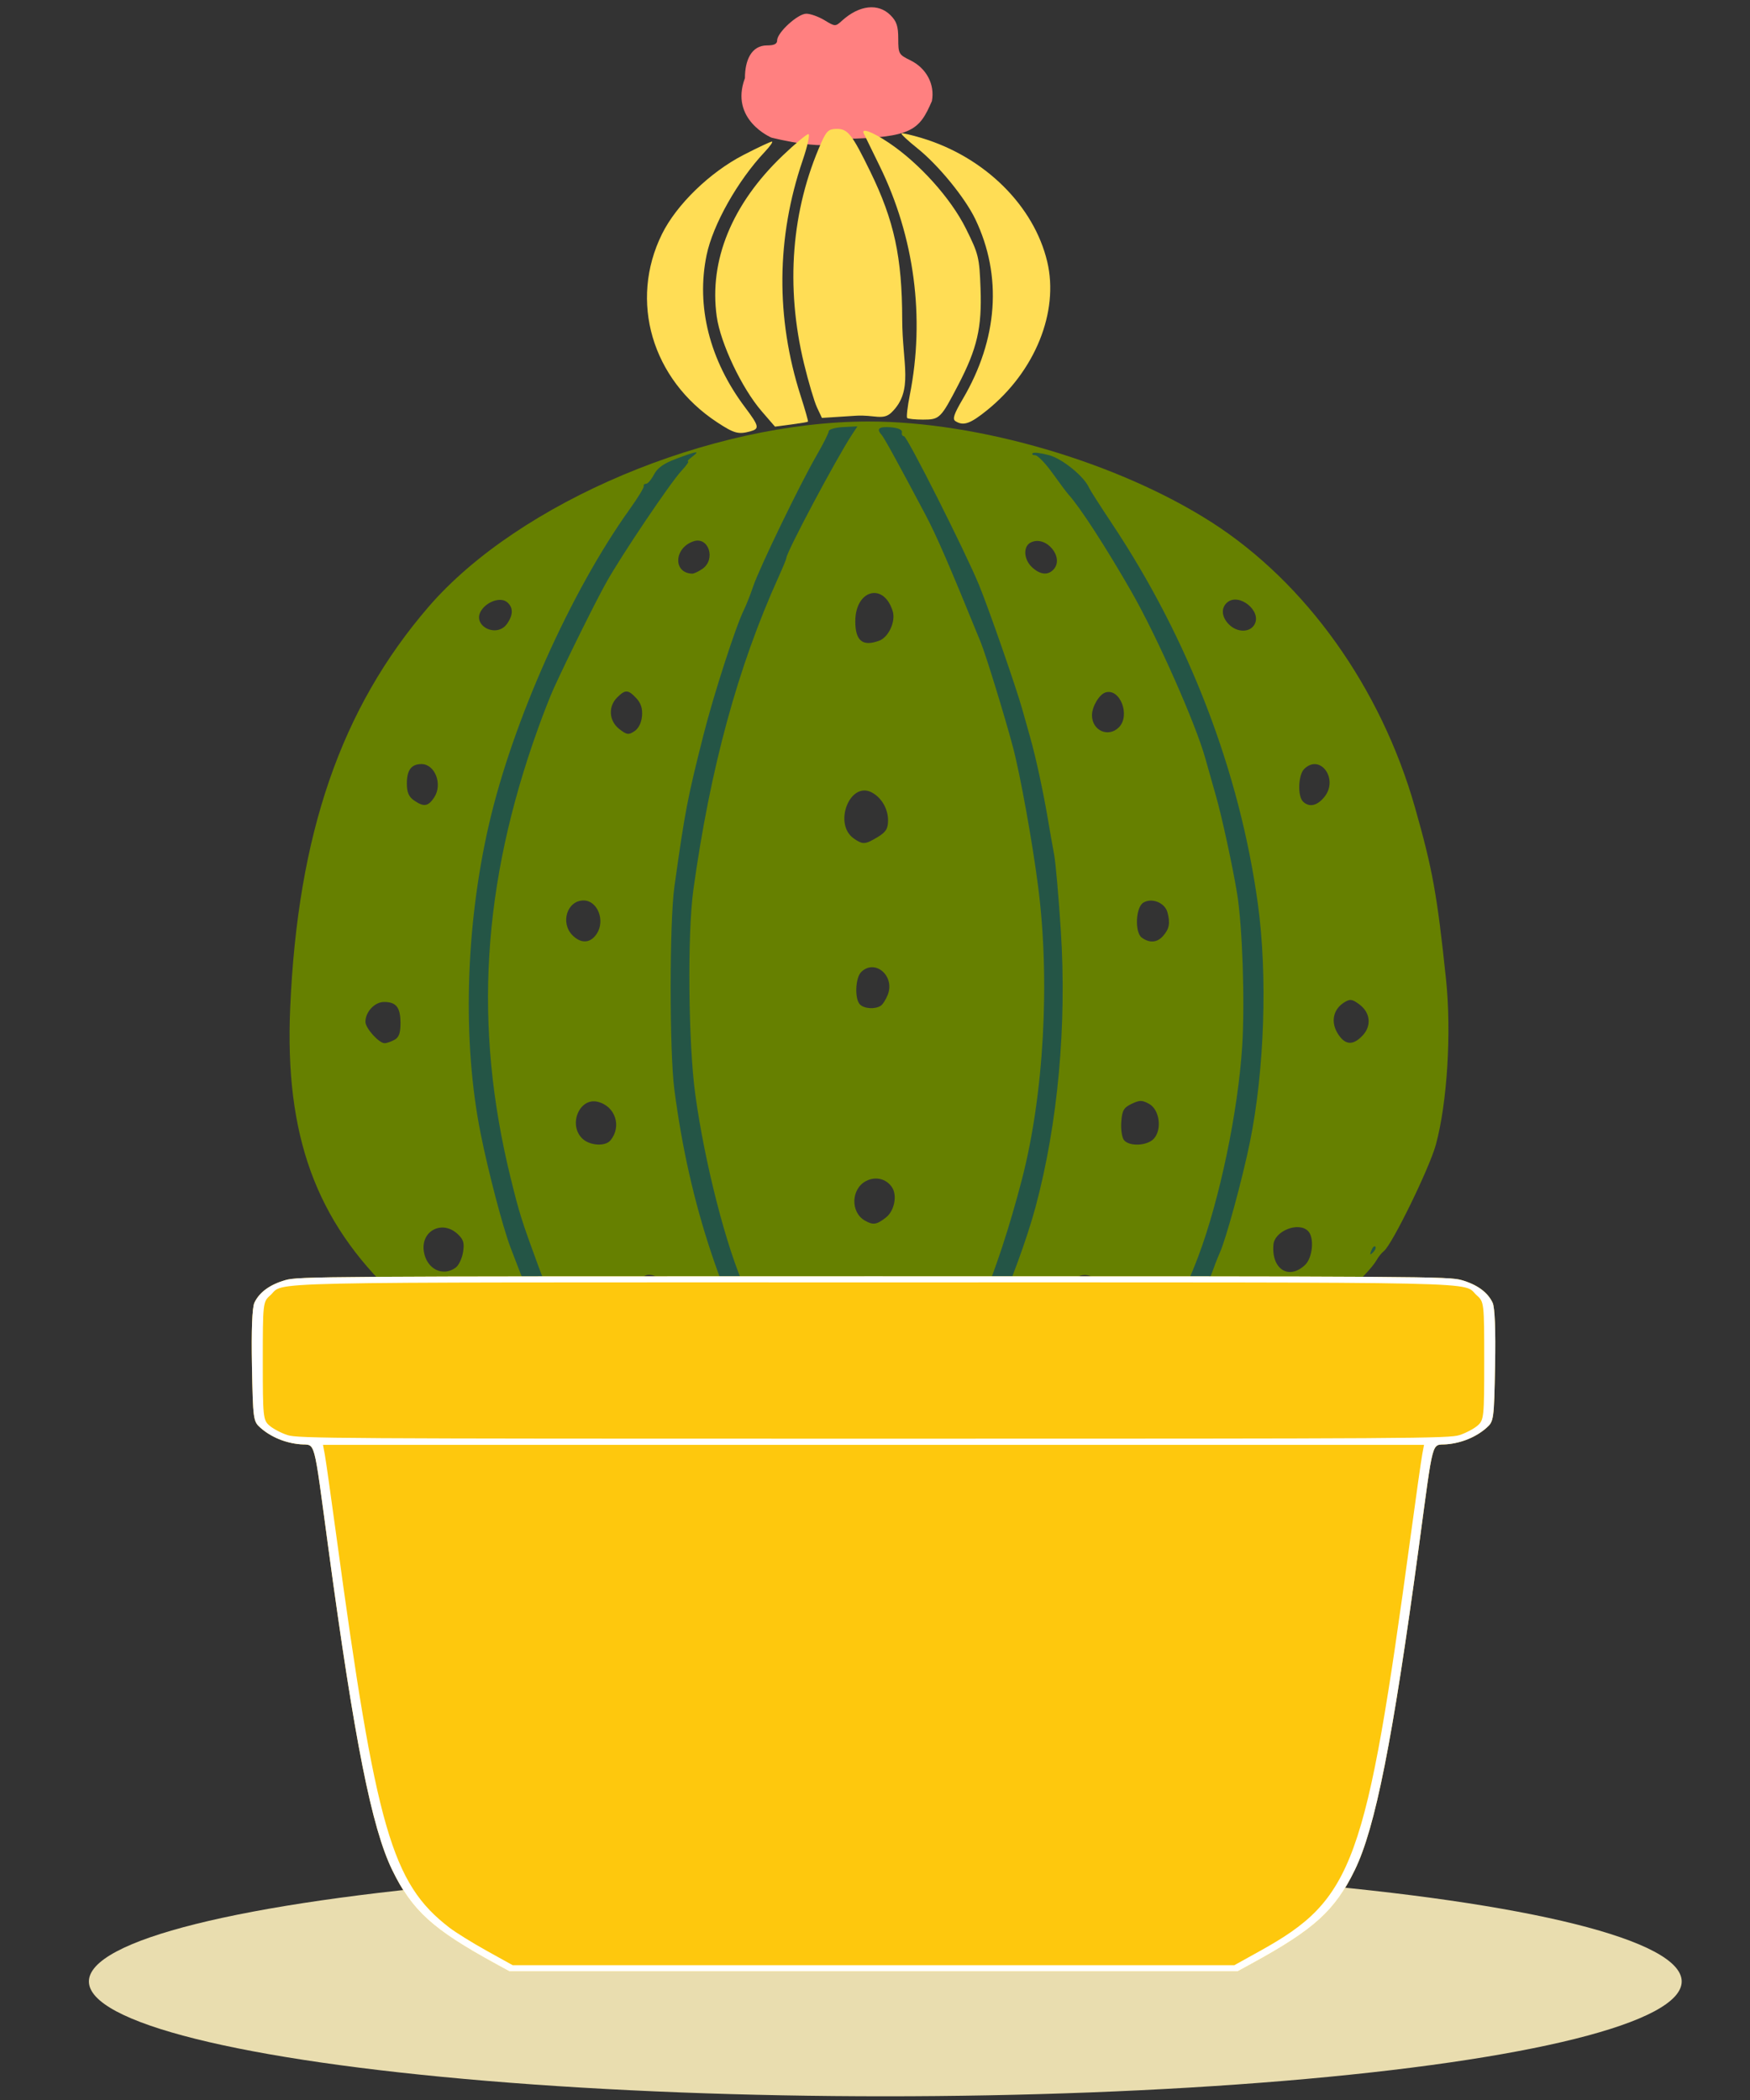 <?xml version="1.0" encoding="UTF-8" standalone="no"?>
<svg
   xmlns:dc="http://purl.org/dc/elements/1.1/"
   xmlns:cc="http://creativecommons.org/ns#"
   xmlns:rdf="http://www.w3.org/1999/02/22-rdf-syntax-ns#"
   xmlns:svg="http://www.w3.org/2000/svg"
   xmlns="http://www.w3.org/2000/svg"
   id="svg8"
   version="1.1"
   viewBox="0 0 250 300"
   height="300mm"
   width="250mm">
  <rect x="0" y="0" width="250" height="300" fill="#333333" stroke="none"/>
  <defs
     id="defs2" />
  <path
     style="fill:#ff8080;stroke-width:0.454"
     d="m 120.579,19.846 c -1.453,2.124 -10.384,-0.19 -10.384,-0.19 0,0 -6.006,-2.538 -3.776,-8.495 0,-2.552 0.921,-4.673 3.154,-4.673 1.026,0 1.45,-0.212 1.45,-0.725 0,-1.113 2.949,-3.807 4.165,-3.805 0.588,9e-4 1.761,0.421 2.605,0.933 1.519,0.922 1.545,0.922 2.504,0.055 2.453,-2.22 5.157,-2.527 6.908,-0.784 0.886,0.882 1.117,1.578 1.117,3.361 0,2.149 0.076,2.286 1.707,3.079 2.315,1.126 3.548,3.448 3.1,5.837 -1.796,4.156 -2.831,5.208 -12.551,5.406 z"
     id="path4702" />
  <path
     style="fill:#668000;stroke-width:0.454"
     d="m 107.742,205.45 c -22.194,-2.431 -39.787,-9.428 -51.425,-20.453 -11.211,-10.62 -15.642,-22.83 -14.864,-40.953 1.07,-24.898 7.258,-42.849 19.775,-57.361 12.891,-14.947 40.222,-26.459 62.843,-26.469 15.738,-0.01 35.631,5.833 48.997,14.385 13.489,8.631 24.212,23.658 29.067,40.735 2.519,8.861 3.164,12.426 4.439,24.566 0.795,7.569 0.177,17.636 -1.452,23.63 -0.901,3.315 -6.252,14.277 -7.411,15.181 -0.32,0.249 -0.796,0.839 -1.058,1.31 -1.131,2.035 -7.997,8.306 -11.977,10.939 -12.299,8.135 -27.424,12.947 -46.207,14.699 -6.688,0.624 -24.218,0.505 -30.729,-0.208 z m 19.322,-6.675 c 1.861,-2.645 -0.708,-6.13 -3.309,-4.489 -0.997,0.629 -1.216,3.846 -0.323,4.735 1.071,1.066 2.791,0.949 3.633,-0.246 z m -31.534,-10.995 c 1.059,-2.314 -0.641,-5.671 -2.872,-5.671 -1.119,0 -3.126,2.585 -3.126,4.027 0,1.644 0.839,2.705 2.504,3.169 1.64,0.456 2.823,-0.06 3.494,-1.524 z m 61.943,0.801 c 1.23,-1.108 1.06,-3.989 -0.317,-5.359 -1.93,-1.921 -4.037,-1.216 -4.801,1.607 -0.388,1.433 -0.347,2.066 0.203,3.123 0.379,0.729 0.949,1.418 1.267,1.531 0.937,0.332 2.785,-0.125 3.648,-0.902 z m -92.373,-7.493 c 0.429,-0.312 0.9,-1.303 1.047,-2.202 0.216,-1.327 0.07,-1.817 -0.779,-2.604 -2.212,-2.052 -5.298,-0.432 -4.815,2.528 0.404,2.481 2.694,3.628 4.548,2.278 z m 121.312,-0.356 c 1.115,-1.034 1.384,-3.947 0.45,-4.876 -1.366,-1.359 -4.768,-0.017 -4.942,1.948 -0.306,3.479 2.162,5.088 4.492,2.928 z m -59.84,-6.812 c 1.198,-0.938 1.634,-3.15 0.851,-4.317 -0.818,-1.22 -2.339,-1.587 -3.691,-0.89 -2.149,1.106 -2.265,4.446 -0.197,5.644 1.189,0.689 1.693,0.616 3.037,-0.436 z m -39.375,-10.999 c 1.67,-2.002 0.696,-4.932 -1.837,-5.528 -2.575,-0.606 -4.196,3.246 -2.202,5.231 1.04,1.036 3.285,1.2 4.039,0.297 z m 77.637,-0.252 c 1.197,-1.316 0.817,-4.143 -0.668,-4.968 -1.002,-0.557 -1.351,-0.559 -2.504,-0.011 -1.133,0.538 -1.362,0.939 -1.481,2.592 -0.078,1.076 0.101,2.247 0.397,2.602 0.781,0.936 3.326,0.808 4.256,-0.216 z M 56.33,148.56 c 0.659,-0.351 0.881,-0.955 0.881,-2.402 0,-2.245 -0.601,-3.02 -2.341,-3.02 -1.342,0 -2.666,1.411 -2.666,2.84 0,0.903 1.93,3.051 2.741,3.051 0.278,0 0.902,-0.211 1.386,-0.469 z m 138.319,-0.617 c 1.321,-1.4 1.126,-3.288 -0.463,-4.463 -1.026,-0.759 -1.323,-0.798 -2.154,-0.281 -1.571,0.977 -1.954,2.767 -0.946,4.418 1.033,1.69 2.176,1.795 3.562,0.325 z m -68.839,-4.255 c 0.297,-0.188 0.758,-0.912 1.024,-1.609 1.029,-2.695 -1.871,-5.143 -3.809,-3.214 -0.843,0.839 -0.953,3.855 -0.169,4.635 0.613,0.61 2.133,0.707 2.953,0.188 z m -40.562,-10.29 c 1.247,-1.894 0.113,-4.761 -1.884,-4.761 -2.348,0 -3.357,3.206 -1.57,4.985 1.232,1.226 2.556,1.14 3.454,-0.223 z m 80.881,0.337 c 0.906,-1.009 1.066,-1.839 0.654,-3.392 -0.368,-1.388 -2.248,-2.142 -3.458,-1.387 -1.087,0.678 -1.241,4.242 -0.215,4.989 1.104,0.804 2.175,0.729 3.019,-0.21 z m -40.746,-14.156 c 1.187,-0.72 1.48,-1.193 1.48,-2.39 0,-1.647 -0.927,-3.241 -2.317,-3.981 -3.132,-1.668 -5.545,4.506 -2.571,6.579 1.282,0.894 1.627,0.873 3.409,-0.209 z m -63.352,-5.666 c 1.227,-1.864 0.116,-4.761 -1.825,-4.761 -1.441,0 -2.084,0.859 -2.084,2.784 0,1.239 0.273,1.886 1.012,2.402 1.404,0.979 2.035,0.886 2.897,-0.424 z m 127.193,-0.097 c 2.028,-2.567 -0.658,-6.204 -2.919,-3.952 -0.843,0.839 -0.953,3.855 -0.169,4.635 0.888,0.884 2.053,0.627 3.088,-0.683 z M 91.716,102.298 c 0.094,-1.069 -0.155,-1.85 -0.814,-2.554 -1.167,-1.247 -1.574,-1.263 -2.735,-0.108 -1.314,1.308 -1.179,3.35 0.299,4.507 1.066,0.835 1.323,0.873 2.162,0.321 0.591,-0.388 1.004,-1.211 1.088,-2.166 z m 68.119,1.611 c 1.692,-1.685 0.172,-5.644 -1.914,-4.984 -0.894,0.283 -1.923,2.023 -1.923,3.255 0,2.183 2.328,3.232 3.837,1.729 z M 125.623,91.517 c 1.33,-0.503 2.352,-2.751 1.909,-4.196 -1.28,-4.176 -5.347,-3.075 -5.347,1.446 0,2.799 1.063,3.649 3.438,2.75 z M 72.435,89.112 c 0.902,-1.281 0.901,-2.348 -0.001,-3.094 -0.899,-0.742 -2.802,-0.132 -3.67,1.176 -1.434,2.162 2.174,4.046 3.672,1.917 z m 106.796,0.07 c 1.026,-1.909 -2.215,-4.522 -3.892,-3.137 -0.942,0.778 -0.845,2.094 0.234,3.167 1.193,1.187 3.012,1.172 3.658,-0.03 z m -78.874,-7.926 c 1.934,-1.349 0.877,-4.636 -1.264,-3.932 -2.813,0.925 -2.981,4.543 -0.215,4.624 0.257,0.01 0.923,-0.304 1.48,-0.692 z m 50.087,0.162 c 1.722,-1.714 -1.006,-5.039 -3.209,-3.911 -1.102,0.564 -0.997,2.42 0.2,3.53 1.126,1.044 2.205,1.181 3.01,0.38 z"
     id="path4696" />
  <g
     transform="translate(-22.754,-62.442)"
     style="fill:#ffdd55"
     id="g4795">
    <path
       id="path4692"
       d="m 131.563,121.189 c -2.836,-3.28 -5.88,-9.698 -6.419,-13.53 -1.126,-8.007 2.185,-16.083 9.427,-22.997 1.762,-1.682 3.412,-3.059 3.666,-3.059 0.254,0 -0.112,1.682 -0.814,3.739 -3.764,11.027 -3.866,22.502 -0.297,33.627 0.636,1.983 1.11,3.652 1.053,3.709 -0.057,0.057 -1.141,0.24 -2.409,0.408 l -2.305,0.304 z m 20.789,0.968 c -0.127,-0.127 0.041,-1.605 0.374,-3.285 2.188,-11.037 0.665,-22.585 -4.318,-32.736 -1.162,-2.368 -2.183,-4.458 -2.269,-4.645 -0.378,-0.823 1.267,-0.208 3.568,1.333 4.367,2.924 8.875,7.936 11.026,12.258 1.823,3.662 1.933,4.11 2.099,8.587 0.207,5.577 -0.482,8.56 -3.173,13.734 -2.508,4.822 -2.672,4.985 -5.039,4.985 -1.12,0 -2.14,-0.104 -2.268,-0.23 z"
       style="fill:#ffdd55;stroke-width:0.454" />
    <path
       id="path4690"
       d="m 125.213,122.776 c -9.338,-6.126 -12.62,-17.333 -7.882,-26.913 2.073,-4.191 6.827,-8.804 11.627,-11.281 2.041,-1.053 3.874,-1.915 4.073,-1.915 0.199,0 -0.263,0.663 -1.025,1.473 -3.873,4.114 -7.41,10.391 -8.311,14.75 -1.512,7.31 0.422,14.985 5.471,21.71 2.055,2.738 2.134,3.102 0.747,3.472 -1.692,0.451 -2.287,0.287 -4.7,-1.295 z m 34.036,-0.168 c -0.461,-0.291 -0.225,-1.006 1.042,-3.158 5.03,-8.543 5.666,-17.6 1.802,-25.68 -1.465,-3.065 -5.273,-7.728 -8.269,-10.128 -1.354,-1.084 -2.386,-2.047 -2.294,-2.138 0.092,-0.092 1.408,0.207 2.924,0.664 8.964,2.702 16.008,9.652 17.908,17.67 1.695,7.156 -1.734,15.642 -8.559,21.175 -2.433,1.973 -3.413,2.316 -4.554,1.595 z m -19.782,-1.963 c -0.387,-0.824 -1.222,-3.64 -1.856,-6.257 -2.67,-11.027 -1.809,-21.974 2.488,-31.607 0.736,-1.65 1.055,-1.926 2.229,-1.926 1.546,0 2.165,0.796 4.761,6.118 3.406,6.984 4.536,12.216 4.551,21.072 0.011,6.413 1.672,10.19 -1.52,13.315 -1.224,1.199 -2.462,0.302 -5.118,0.474 l -4.83,0.311 z"
       style="fill:#ffdd55;stroke-width:0.454" />
  </g>
  <path
     style="fill:#245546;stroke-width:0.454"
     d="m 113.378,204.265 c -0.522,-0.935 -1.412,-2.515 -1.978,-3.512 -8.17,-14.388 -12.898,-28.542 -15.062,-45.089 -0.711,-5.441 -0.707,-23.91 0.006,-29.002 1.524,-10.874 1.85,-12.573 4.174,-21.751 1.436,-5.673 4.606,-15.476 5.74,-17.751 0.332,-0.666 0.936,-2.195 1.343,-3.399 0.892,-2.642 6.7,-14.633 9.071,-18.728 0.938,-1.62 1.712,-3.164 1.721,-3.431 0.009,-0.267 0.934,-0.533 2.057,-0.591 l 2.041,-0.105 -0.775,1.177 c -2.248,3.416 -9.377,16.817 -9.377,17.628 0,0.138 -0.488,1.327 -1.084,2.642 -5.85,12.9 -9.794,27.369 -12.202,44.761 -0.869,6.277 -0.723,21.948 0.273,29.228 1.35,9.872 4.47,22.01 7.148,27.812 0.503,1.09 1.301,2.957 1.773,4.149 1.401,3.539 4.237,9.031 6.663,12.901 1.249,1.994 2.423,3.88 2.609,4.192 0.246,0.413 -0.139,0.566 -1.427,0.566 -1.566,0 -1.87,-0.191 -2.713,-1.699 z m 18.449,-1.786 c 6.531,-10.594 10.594,-20.336 14.138,-33.9 3.162,-12.102 4.074,-28.49 2.335,-41.956 -0.834,-6.455 -2.55,-15.957 -3.595,-19.9 -1.137,-4.294 -3.857,-13.145 -4.594,-14.954 -4.624,-11.345 -6.318,-15.251 -7.963,-18.353 -3.993,-7.533 -5.838,-10.889 -6.216,-11.306 -0.781,-0.861 -0.355,-1.207 1.317,-1.07 1.068,0.088 1.665,0.353 1.593,0.707 -0.063,0.312 0.071,0.567 0.298,0.567 0.448,0 8.781,16.53 10.737,21.298 1.383,3.373 5.303,14.638 6.149,17.673 0.313,1.122 0.83,2.957 1.149,4.078 0.776,2.723 1.847,7.664 2.506,11.555 0.295,1.745 0.708,4.092 0.918,5.217 0.209,1.125 0.634,5.967 0.944,10.761 0.874,13.53 -0.413,27.634 -3.609,39.533 -2.467,9.187 -9.135,24.656 -13.38,31.041 -1.306,1.964 -1.733,2.284 -3.207,2.406 l -1.7,0.14 z m -47.166,-1.559 c -0.826,-0.237 -1.615,-0.727 -1.755,-1.089 -0.14,-0.362 -0.395,-0.572 -0.567,-0.466 -0.172,0.106 -0.346,-0.249 -0.387,-0.789 -0.041,-0.54 -0.288,-1.052 -0.55,-1.139 -0.262,-0.087 -0.475,-0.361 -0.475,-0.609 0,-0.248 -0.938,-2.321 -2.084,-4.607 -1.812,-3.614 -3.307,-7.157 -5.917,-14.023 -1.086,-2.858 -3.144,-10.698 -4.248,-16.189 -2.638,-13.115 -2.207,-29.506 1.161,-44.182 3.373,-14.695 11.67,-33.286 20.124,-45.089 1.16,-1.62 2.06,-3.099 2,-3.285 -0.06,-0.187 0.09,-0.34 0.334,-0.34 0.244,0 0.753,-0.596 1.132,-1.324 0.495,-0.952 1.399,-1.589 3.215,-2.266 2.995,-1.116 3.424,-1.169 2.239,-0.276 -0.486,0.366 -0.75,0.672 -0.587,0.68 0.163,0.01 -0.264,0.612 -0.949,1.341 -1.561,1.663 -8.501,11.963 -10.708,15.893 -1.502,2.674 -5.441,10.611 -7.535,15.181 -0.457,0.997 -1.455,3.546 -2.218,5.664 -8.038,22.304 -9.276,42.623 -3.919,64.347 1.249,5.066 1.533,5.966 4.002,12.689 2.099,5.715 8.043,17.841 9.417,19.208 0.54,0.537 0.609,1.201 0.119,1.143 -0.188,-0.023 -1.017,-0.235 -1.842,-0.472 z m 76.969,-1.417 c 3.119,-5.357 7.484,-14.508 9.575,-20.074 3.038,-8.085 5.65,-20.601 6.248,-29.928 0.405,-6.321 0.038,-17.247 -0.737,-21.933 -0.646,-3.908 -2.167,-10.921 -2.998,-13.821 -0.5,-1.745 -1.193,-4.192 -1.539,-5.439 -1.375,-4.949 -6.926,-17.464 -10.552,-23.79 -3.647,-6.362 -7.347,-12.074 -8.991,-13.879 -0.256,-0.281 -1.284,-1.656 -2.286,-3.056 -1.002,-1.4 -2.111,-2.547 -2.466,-2.548 -0.355,0 -0.514,-0.133 -0.354,-0.291 0.16,-0.159 1.229,-0.027 2.376,0.292 1.92,0.535 5.011,3.071 5.682,4.662 0.127,0.3 1.588,2.585 3.247,5.078 11.003,16.529 18.274,35.48 20.864,54.378 1.396,10.188 0.943,23.736 -1.136,33.986 -1.06,5.227 -3.444,13.972 -4.322,15.86 -0.232,0.498 -0.863,2.13 -1.402,3.625 -0.539,1.495 -2.249,5.37 -3.801,8.61 -1.551,3.24 -2.843,6.059 -2.871,6.265 -0.028,0.206 -0.505,0.767 -1.061,1.246 -0.643,0.555 -0.782,0.872 -0.384,0.872 1.078,0 -1.054,1.2 -2.691,1.514 l -1.521,0.292 z m 34.274,-20.861 c 0.171,-0.447 0.426,-0.698 0.566,-0.559 0.14,0.14 3e-4,0.505 -0.311,0.813 -0.45,0.444 -0.502,0.392 -0.255,-0.254 z"
     id="path4682" />
  <ellipse
     ry="16.404"
     rx="113.771"
     cy="283.066"
     cx="126.471"
     id="path4813"
     style="fill:#e9ddaf;stroke-width:0.265" />
  <path
     style="fill:#fec80d;stroke-width:0.37"
     d="m 70.786,280.539 c -8.987,-4.913 -11.913,-7.568 -14.745,-13.376 -2.939,-6.028 -5.411,-18.481 -9.141,-46.063 -2.175,-16.083 -1.77,-14.583 -3.989,-14.771 -2.137,-0.18 -4.202,-1.034 -5.699,-2.355 -1.04,-0.918 -1.072,-1.154 -1.218,-8.876 -0.096,-5.065 0.03,-8.317 0.35,-8.995 0.703,-1.494 2.213,-2.595 4.429,-3.229 1.829,-0.523 5.079,-0.544 84.014,-0.544 78.935,0 82.185,0.021 84.014,0.544 2.216,0.634 3.726,1.734 4.429,3.229 0.319,0.678 0.446,3.929 0.35,8.995 -0.146,7.722 -0.179,7.958 -1.218,8.876 -1.497,1.321 -3.562,2.175 -5.699,2.355 -2.218,0.187 -1.813,-1.313 -3.989,14.771 -3.731,27.583 -6.202,40.036 -9.141,46.063 -2.832,5.808 -5.759,8.463 -14.745,13.376 l -1.984,1.085 H 124.786 72.77 Z"
     id="path4902" />
  <path
     style="fill:#ffffff;stroke-width:0.37"
     d="m 70.786,280.539 c -8.987,-4.913 -11.913,-7.568 -14.745,-13.376 -2.939,-6.028 -5.411,-18.481 -9.141,-46.063 -2.175,-16.083 -1.77,-14.583 -3.989,-14.771 -2.137,-0.18 -4.202,-1.034 -5.699,-2.355 -1.04,-0.918 -1.072,-1.154 -1.218,-8.876 -0.096,-5.065 0.03,-8.317 0.35,-8.995 0.703,-1.494 2.213,-2.595 4.429,-3.229 1.829,-0.523 5.079,-0.544 84.014,-0.544 78.935,0 82.185,0.021 84.014,0.544 2.216,0.634 3.726,1.734 4.429,3.229 0.319,0.678 0.446,3.929 0.35,8.995 -0.146,7.722 -0.179,7.958 -1.218,8.876 -1.497,1.321 -3.562,2.175 -5.699,2.355 -2.218,0.187 -1.813,-1.313 -3.989,14.771 -3.731,27.583 -6.202,40.036 -9.141,46.063 -2.832,5.808 -5.759,8.463 -14.745,13.376 l -1.984,1.085 H 124.786 72.77 Z m 109.247,-1.849 c 13.317,-7.39 15.123,-12.367 21.482,-59.206 0.768,-5.656 1.513,-10.911 1.656,-11.679 l 0.26,-1.396 H 124.786 46.142 l 0.26,1.396 c 0.143,0.768 0.888,6.023 1.656,11.679 5.68,41.832 7.914,49.569 16.142,55.892 0.903,0.694 3.307,2.186 5.341,3.314 l 3.699,2.053 h 51.547 51.547 z m 28.466,-73.677 c 0.88,-0.282 2.035,-0.887 2.566,-1.343 0.924,-0.793 0.966,-1.196 0.966,-9.255 0,-8.245 -0.022,-8.445 -1.041,-9.344 -2.29,-2.022 4.571,-1.873 -86.203,-1.873 -90.773,0 -83.913,-0.149 -86.203,1.873 -1.018,0.899 -1.041,1.099 -1.041,9.344 0,8.059 0.042,8.461 0.966,9.255 0.531,0.456 1.686,1.061 2.566,1.343 1.505,0.483 6.459,0.514 83.711,0.514 77.253,0 82.206,-0.03 83.711,-0.514 z"
     id="path4900" />
</svg>
